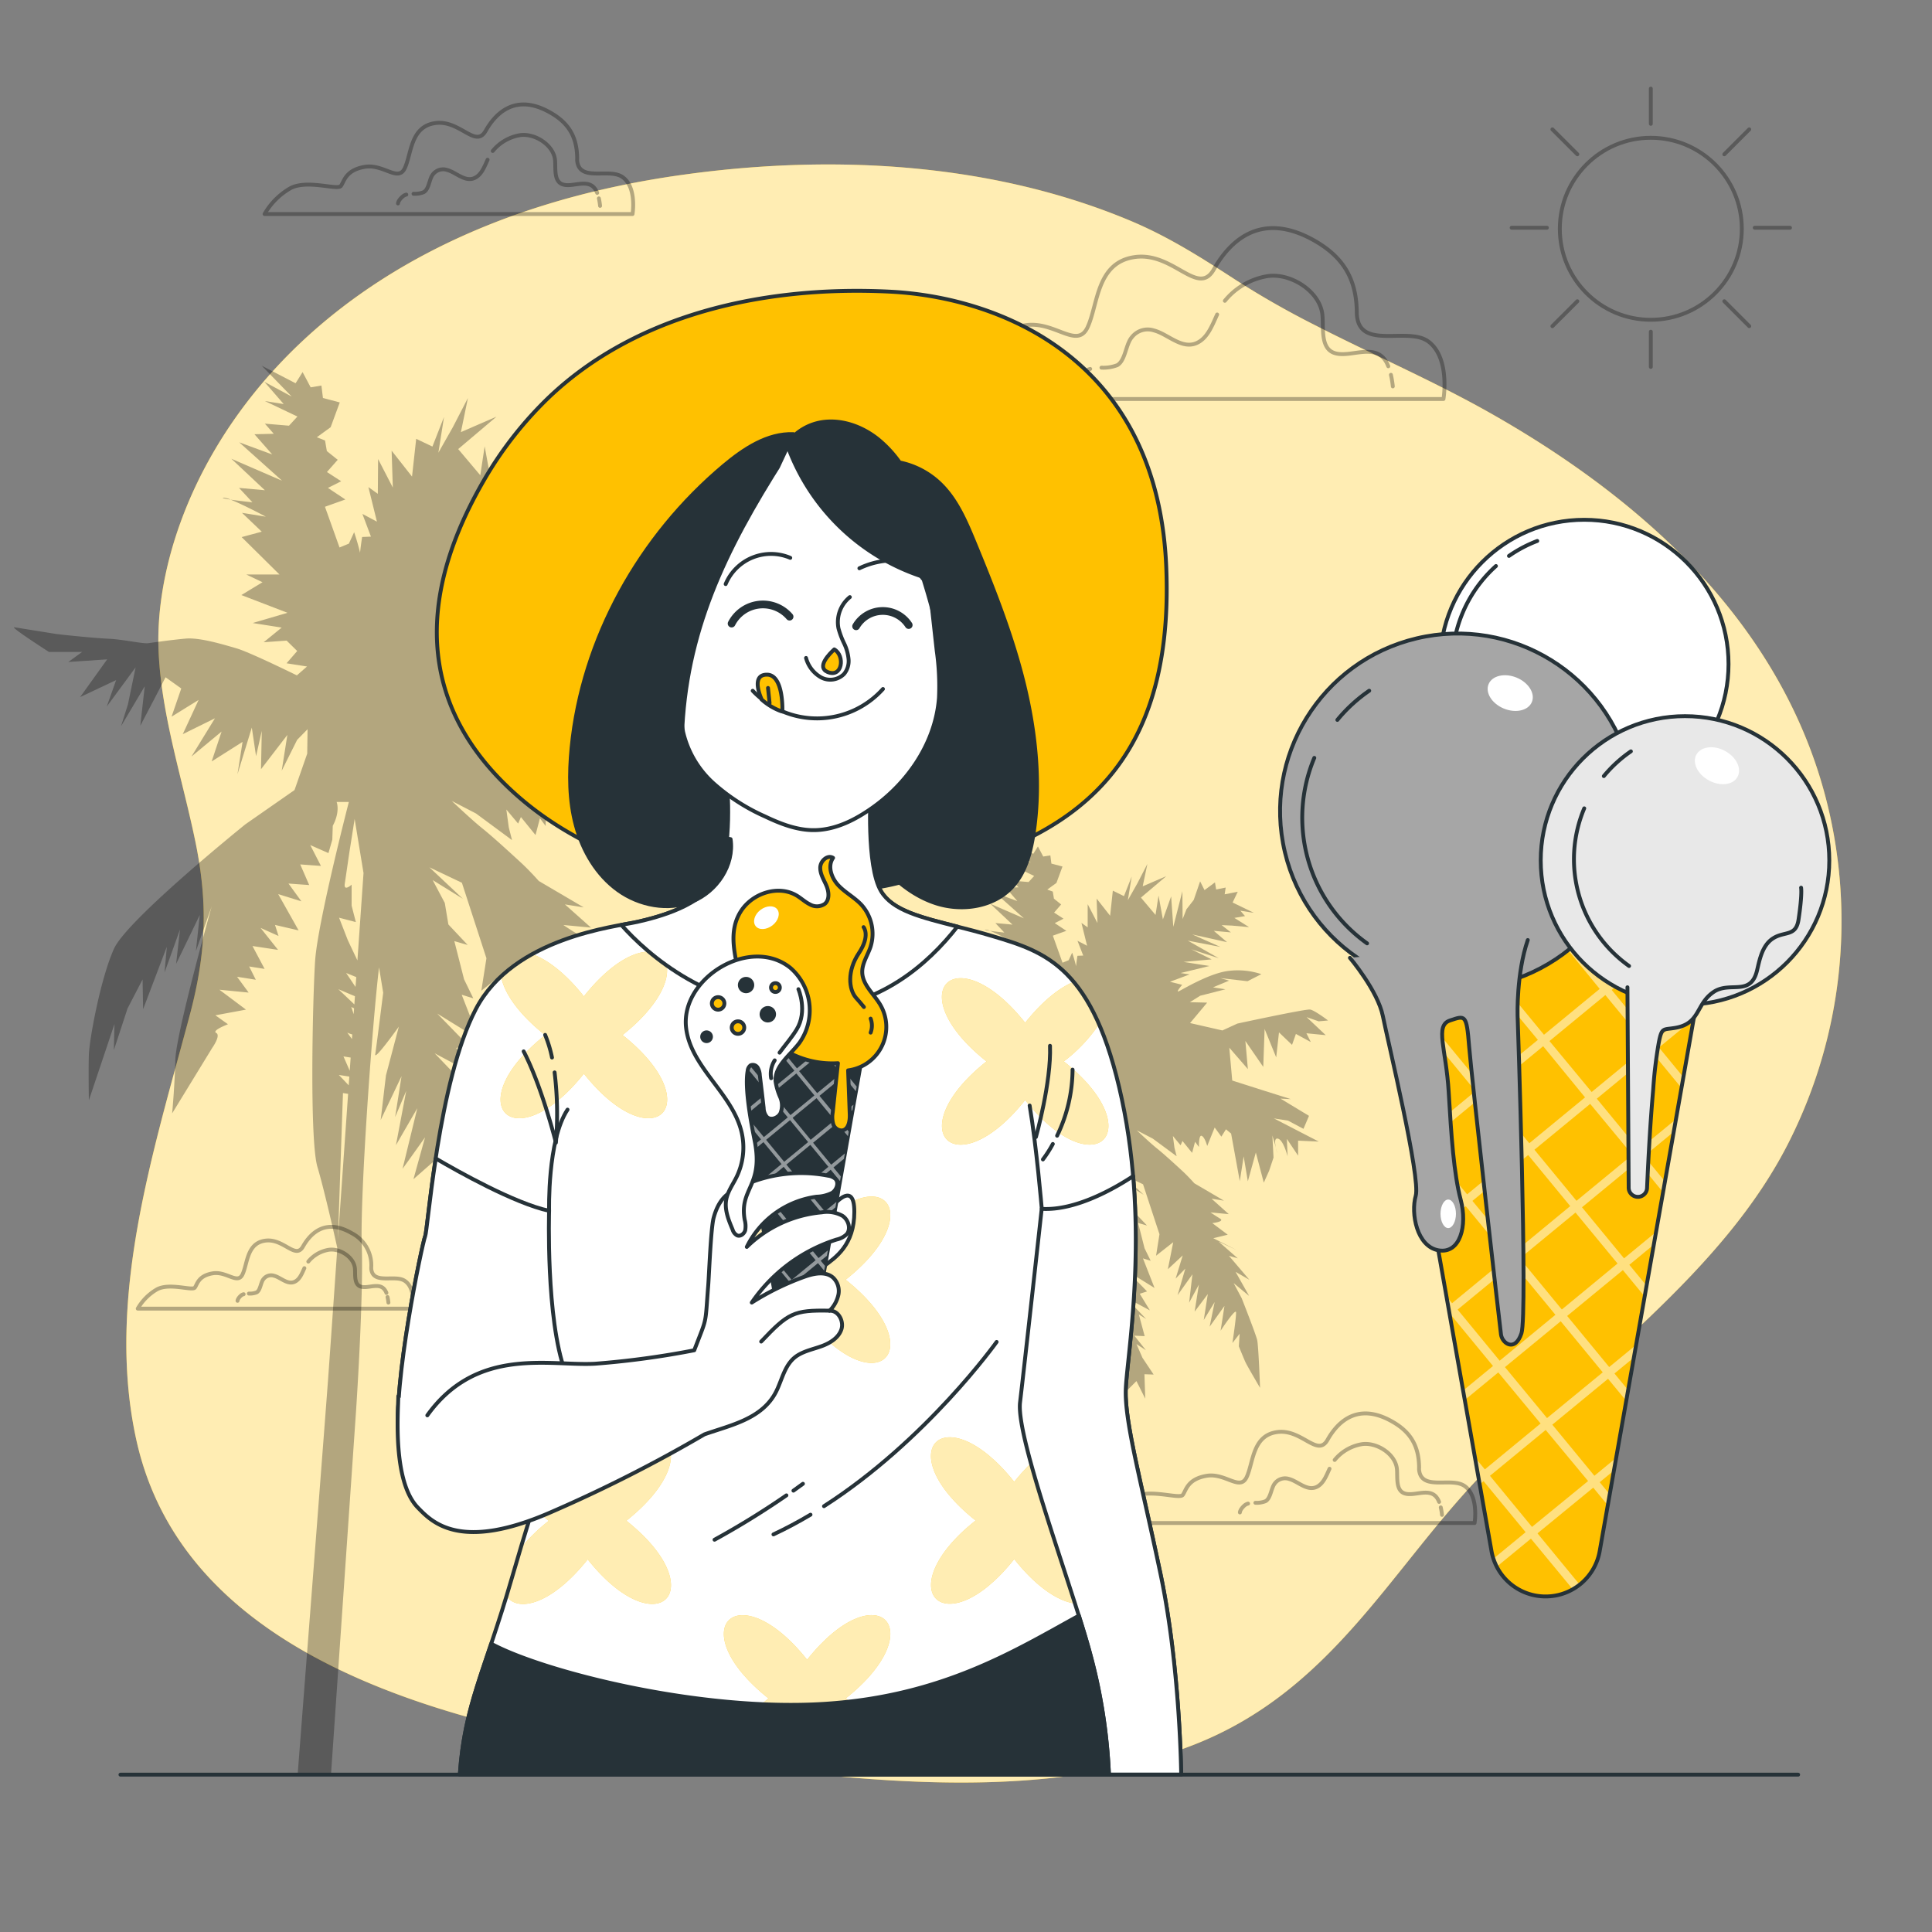 <svg xmlns="http://www.w3.org/2000/svg" viewBox="0 0 500 500"><rect x="0" y="0" width="500" height="500" fill="#808080" stroke="none"/><g id="freepik--background-simple--inject-6"><path d="M340.16,84.07a228.37,228.37,0,0,1-20-11.39c-9.05-5.86-17.62-11.4-28-15.71C256.93,42.3,216.63,39.9,178.42,45l-1.55.21C72.86,59.6,39.07,129.3,41.06,169c.82,16.56,6.15,32.55,9.5,48.79S53.34,247,49,263.13C39.61,298.31,27.36,336,35.2,372.27,50.13,441.38,147.65,453,213.43,459.4c31.32,3.05,65.71,3.76,95.37-7.79,35.61-13.88,50.78-45,74.31-69.57,27.29-28.51,63-52.42,80.19-87.15a126.88,126.88,0,0,0,9.43-87.53c-11.09-44-45-76.74-87.41-100.66C370.88,98.56,355.12,91.74,340.16,84.07Z" style="fill:#FFC100"></path><path d="M340.16,84.07a228.37,228.37,0,0,1-20-11.39c-9.05-5.86-17.62-11.4-28-15.71C256.93,42.3,216.63,39.9,178.42,45l-1.55.21C72.86,59.6,39.07,129.3,41.06,169c.82,16.56,6.15,32.55,9.5,48.79S53.34,247,49,263.13C39.61,298.31,27.36,336,35.2,372.27,50.13,441.38,147.65,453,213.43,459.4c31.32,3.05,65.71,3.76,95.37-7.79,35.61-13.88,50.78-45,74.31-69.57,27.29-28.51,63-52.42,80.19-87.15a126.88,126.88,0,0,0,9.43-87.53c-11.09-44-45-76.74-87.41-100.66C370.88,98.56,355.12,91.74,340.16,84.07Z" style="fill:#fff;opacity:0.7"></path></g><g id="freepik--Clouds--inject-6"><g style="opacity:0.3"><path d="M149.38,41.67a5.09,5.09,0,0,1,0-.69c-.06-5.31-2-9-6.84-11.77-9-5.23-14.23,0-16.85,4.65s-6.68-2.91-13.07-2-6.1,7.85-7.84,11.62-5.52-1.16-10.46-.29-5.23,3.78-6.1,4.94-8.71-1.74-13.07.58a18.08,18.08,0,0,0-6.68,6.68H163.7s1.16-7-2.62-9.58C157.7,43.42,150,47.17,149.38,41.67Z" style="fill:none;stroke:#000;stroke-linecap:round;stroke-linejoin:round"></path><path d="M105.15,50.36a2.29,2.29,0,0,0-.88.45C103,51.89,103,52.65,103,52.65" style="fill:none;stroke:#000;stroke-linecap:round;stroke-linejoin:round"></path><path d="M126.19,41.34c-.84,1.86-1.59,3.89-3.34,4.71-2.5,1.17-4.83-1.47-7.13-2.06a3.32,3.32,0,0,0-3.66,1.11c-1,1.19-1,3.88-2.42,4.64a6.28,6.28,0,0,1-2.62.41" style="fill:none;stroke:#000;stroke-linecap:round;stroke-linejoin:round"></path><path d="M154.55,49.92c-.07-.17-.14-.33-.22-.49-1.83-3.66-6.16-.72-8.82-1.75-2.37-.91-1.59-4.65-1.91-6.6-.62-3.78-5.37-6.67-9.08-6.09a11.62,11.62,0,0,0-7,4.08" style="fill:none;stroke:#000;stroke-linecap:round;stroke-linejoin:round"></path><path d="M155.3,53.28a17.58,17.58,0,0,0-.31-1.94" style="fill:none;stroke:#000;stroke-linecap:round;stroke-linejoin:round"></path></g><g style="opacity:0.3"><path d="M96.09,328.44a4.17,4.17,0,0,1,0-.52A9.35,9.35,0,0,0,91,319.13c-6.73-3.91-10.63,0-12.59,3.47s-5-2.17-9.76-1.52-4.56,5.86-5.86,8.68-4.13-.87-7.82-.21-3.9,2.82-4.55,3.69-6.52-1.31-9.77.43a13.53,13.53,0,0,0-5,5H106.8s.86-5.21-2-7.16C102.31,329.75,96.58,332.55,96.09,328.44Z" style="fill:none;stroke:#000;stroke-linecap:round;stroke-linejoin:round"></path><path d="M63.05,334.94a1.64,1.64,0,0,0-.66.33c-.92.8-.92,1.38-.92,1.38" style="fill:none;stroke:#000;stroke-linecap:round;stroke-linejoin:round"></path><path d="M78.77,328.2c-.63,1.38-1.19,2.9-2.49,3.51-1.87.87-3.61-1.1-5.34-1.54a2.48,2.48,0,0,0-2.73.83c-.77.89-.78,2.9-1.8,3.47a4.84,4.84,0,0,1-2,.31" style="fill:none;stroke:#000;stroke-linecap:round;stroke-linejoin:round"></path><path d="M100,334.61c0-.13-.1-.25-.16-.37-1.37-2.74-4.61-.54-6.6-1.31-1.76-.68-1.18-3.47-1.42-4.93-.46-2.83-4-5-6.78-4.55a8.66,8.66,0,0,0-5.25,3.05" style="fill:none;stroke:#000;stroke-linecap:round;stroke-linejoin:round"></path><path d="M100.52,337.11a12.19,12.19,0,0,0-.23-1.44" style="fill:none;stroke:#000;stroke-linecap:round;stroke-linejoin:round"></path></g><g style="opacity:0.3"><path d="M367.26,380.44a5.18,5.18,0,0,1,0-.7c-.07-5.3-2-9-6.84-11.77-9-5.22-14.24,0-16.85,4.65s-6.68-2.9-13.07-2-6.1,7.84-7.85,11.62-5.51-1.16-10.45-.29-5.23,3.77-6.1,4.94-8.72-1.75-13.07.58a18.15,18.15,0,0,0-6.69,6.68h95.28s1.16-7-2.61-9.59C375.58,382.19,367.91,385.94,367.26,380.44Z" style="fill:none;stroke:#000;stroke-linecap:round;stroke-linejoin:round"></path><path d="M323,389.13a2.34,2.34,0,0,0-.89.45c-1.23,1.07-1.23,1.84-1.23,1.84" style="fill:none;stroke:#000;stroke-linecap:round;stroke-linejoin:round"></path><path d="M344.08,380.11c-.85,1.85-1.6,3.89-3.34,4.71-2.5,1.16-4.84-1.47-7.14-2.07a3.32,3.32,0,0,0-3.65,1.12c-1,1.19-1.06,3.87-2.42,4.63a6.19,6.19,0,0,1-2.63.42" style="fill:none;stroke:#000;stroke-linecap:round;stroke-linejoin:round"></path><path d="M372.44,388.69c-.07-.17-.14-.34-.22-.49-1.83-3.67-6.16-.72-8.83-1.75-2.36-.91-1.59-4.65-1.91-6.6-.61-3.78-5.36-6.67-9.07-6.09a11.57,11.57,0,0,0-7,4.08" style="fill:none;stroke:#000;stroke-linecap:round;stroke-linejoin:round"></path><path d="M373.19,392.05a15.33,15.33,0,0,0-.32-1.94" style="fill:none;stroke:#000;stroke-linecap:round;stroke-linejoin:round"></path></g><g style="opacity:0.3"><path d="M351.2,81.9a9.3,9.3,0,0,1-.06-1.09c-.11-8.28-3.18-14-10.68-18.37-14.07-8.17-22.23,0-26.31,7.26s-10.44-4.54-20.42-3.18-9.52,12.25-12.25,18.15-8.62-1.82-16.33-.46-8.16,5.9-9.52,7.71-13.61-2.72-20.42.91a28.36,28.36,0,0,0-10.43,10.43H373.57s1.82-10.88-4.08-15C364.2,84.63,352.22,90.49,351.2,81.9Z" style="fill:none;stroke:#000;stroke-linecap:round;stroke-linejoin:round"></path><path d="M282.14,95.48a3.39,3.39,0,0,0-1.38.69c-1.92,1.68-1.92,2.88-1.92,2.88" style="fill:none;stroke:#000;stroke-linecap:round;stroke-linejoin:round"></path><path d="M315,81.39c-1.32,2.89-2.49,6.07-5.22,7.35-3.9,1.82-7.54-2.3-11.14-3.22a5.18,5.18,0,0,0-5.71,1.74c-1.62,1.85-1.64,6-3.77,7.24a10,10,0,0,1-4.1.65" style="fill:none;stroke:#000;stroke-linecap:round;stroke-linejoin:round"></path><path d="M359.29,94.79c-.11-.27-.22-.53-.34-.77-2.86-5.72-9.63-1.13-13.78-2.73-3.7-1.42-2.49-7.26-3-10.31-1-5.91-8.38-10.41-14.18-9.51a18,18,0,0,0-11,6.38" style="fill:none;stroke:#000;stroke-linecap:round;stroke-linejoin:round"></path><path d="M360.46,100a24.82,24.82,0,0,0-.49-3" style="fill:none;stroke:#000;stroke-linecap:round;stroke-linejoin:round"></path></g></g><g id="freepik--Sun--inject-6"><g style="opacity:0.3"><circle cx="427.23" cy="59.21" r="23.55" style="fill:none;stroke:#000;stroke-linecap:round;stroke-linejoin:round"></circle><line x1="427.23" y1="22.93" x2="427.23" y2="32.05" style="fill:none;stroke:#000;stroke-linecap:round;stroke-linejoin:round"></line><line x1="427.23" y1="85.84" x2="427.23" y2="94.96" style="fill:none;stroke:#000;stroke-linecap:round;stroke-linejoin:round"></line><line x1="463.25" y1="58.94" x2="454.12" y2="58.94" style="fill:none;stroke:#000;stroke-linecap:round;stroke-linejoin:round"></line><line x1="400.34" y1="58.94" x2="391.21" y2="58.94" style="fill:none;stroke:#000;stroke-linecap:round;stroke-linejoin:round"></line><line x1="452.7" y1="33.48" x2="446.25" y2="39.93" style="fill:none;stroke:#000;stroke-linecap:round;stroke-linejoin:round"></line><line x1="408.22" y1="77.96" x2="401.76" y2="84.41" style="fill:none;stroke:#000;stroke-linecap:round;stroke-linejoin:round"></line><line x1="452.7" y1="84.41" x2="446.25" y2="77.96" style="fill:none;stroke:#000;stroke-linecap:round;stroke-linejoin:round"></line><line x1="408.22" y1="39.93" x2="401.76" y2="33.48" style="fill:none;stroke:#000;stroke-linecap:round;stroke-linejoin:round"></line></g></g><g id="freepik--Trees--inject-6"><g style="opacity:0.3"><path d="M171.37,214.19c.28,1.18.64,2.19.64,2.19Z"></path><path d="M12.67,168.72h8.59l-3.58,2.6,10.06-.68-7,9.76L30.06,176l-2.43,6.85L35.1,172.7l-2,9.64-1.78,5.6,6.14-10.34-1.15,10.22,4-7.65,2.53-4.89,4.07,2.9-2.51,7.29,7-4.33L47.3,190l8.33-4.11-6.07,9.89,7.79-6.46-2.57,7.74,8-5.07-1.32,8.38,3.71-12.07,1.1,7.4,1.48-6.55-.2,9.92,6.82-8.87-1.46,9.26,1-2,3-6,2.69-2.74-.09,6.32-3.29,9.43-12.7,8.85s-30.54,24.59-34,32.18S23.13,268.93,23,273s0,11.75,0,11.75L29.63,265l-.06,2.45-.1,4.31L33,261l3.9-7.53.14,7.71L43.18,245l-.6,6.69,4-11.13-1,8.89L51.7,236.8l-1,9.34,1.77-5,2.31-6.55s-9.24,32.91-9.4,39.67-.83,13.88-.83,13.88l10.35-16.91s2.32-3.25,1.06-3.9S59,265.08,59,265.08l-3.26-2.32,7.92-1.47-6.88-5.15,7.57.74-3-4.09,4.85.77-1.72-3.44,4,.63-3.14-5.92,6.62,1-4.53-5.69,4.65,2.09-.91-2.86,6.11,1.42L72,231.4l6,1.86-3.34-4.6,5.36.39-2.32-5.34,5.36.39-2.77-5.4L85,220.78l1-3.46.12-3.6c2-3.76,1-6.17,1-6.17l3.16,0s-8.09,31.28-8.73,41.13-1.48,46.79.64,53.45C84,308.25,86.83,320.85,87.3,323c-1.2,17.13-2.15,30.68-2.43,34.46-.57,7.79-4.73,61.72-7.84,101.81h8.63l6.46-93.76s2-29.48,1.5-43.38c-.43-12.65,2.57-55.51,4.47-71.79l1.08,6.58s-.62,4.93-1.18,9.33c-.4,3.08-.76,5.89-.88,6.62-.27,1.76,6.11-7.18,6.11-7.18L101.29,273l-1.41,5.33-1.36,11.54,5.4-11.36-1.66,10.59,2.87-6.78-2.66,14.05L108,286.8l-3.82,15.68,2-2.77,3.82-5.36L107,305.17l5.24-4.6-.83,5.29,2.32-3.25-1.11,7.06,4.29-4.3,3.44,6.87L120,302.7l3.6.11-4.39-6.56-2.32-5.34,3.69,2.39-4.53-5.69,4,.18-2.28-8.49,2.88,1.81-8.16-8.52,9.59,5.12-4-6.49,2.86-.91-7.79-8L124,269l-4.51-11.56,3,.93-1.94-4-.45-.92-2.52-9.89,3.46,1-5-5.31-.93-5.57-3.14-5.92,7.83,4.85-8.67-8.15,8.41,4L125.89,248l-1.32,8.39,6.71-5.28-2.11,10.52,5.83-5.41-2.78,9.06,3.78-3.93-3,10.38,5.8-8.13-1.29,11.1,3.82-7.09-1.66,10.59,5.15-6.87-1.6,10.15,4.27-7-2,9.64,5.8-8.13-1.52,9.7s5.94-9,6.1-7.17-1.43,12-1.43,12l2.83-3.63-.32,4.93s1.95,4.82,2.62,6.29,5.68,9.93,5.68,9.93-.6-16.37-1.13-18.71-6-16.32-6-16.32L155,267.06l6,5-5.3-9.42,5.39,3.1-8-9.39,3.46,1L149,250.74l7.16,3.38-9.23-4.61,5.65-1.37-6.07-4.57s5.06-.56,3-1.79-3.7-2.39-3.7-2.39l7.13.67-6.74-6,4.86.77L139.44,228s-2.3-2.62-4.67-4.8-7.11-6.55-9.92-8.8-7.93-7.12-7.93-7.12l6.27,3.25,9.32,6.89-.84-3.3-.63-4.62,3.05,3.64.72-1.69,3.78,4.66,1.14-4.34,1.49,2s-.12-5,1.13-4.34,2.09,3.95,2.09,3.95l2.95-7.23,2.6,3.58,1.81-2.88,2,1.67,3.4,18.62,1.53-9.71,1.63,9.75L163.48,216l3.12,11.79,2.09-4.64,1.71-5.16-.44-8.66,1.41,4.91c-.41-1.76-.66-3.89.66-3.68,2.2.34,3.88,6.94,3.88,6.94l-.29-6.83,4.4,6.57v-5.87l8.08.36-17.56-9.09,5.54.87,6,3.21,2.16-5.09-11.15-6.72,4,.18-11.64-3.64-11.19-3.57L153.19,175l7.28,8.38-1-11,7,10.14.53-14.84,4.58,11.12,1.08-9.78,5.11,4.88,1.58-4.28,5.83,3.18-1.72-3.43,7.57.73L183.56,163l4.71,1.65,3.67-.33s-5.25-4-7-4.27-28.44,5.48-28.44,5.48l-5.85,2.69L138,165.37l6.68-8-6.76-.16,4-2.54,9.89-2.51-4.85-.76,6.29-2.63-3.46-1L160.44,149l5.41-2.77a29.16,29.16,0,0,0-13.37-1.2c-7.41,1.1-17.41,7.21-18.87,7.89s1.29-2.51,1.29-2.51l-4.78-1.21,7.68-2.86-3.53-.55,11.29-2.75-10.15-1.6,11-1-8-4L149.2,140l-12-6.87,12.72,2.45-11-4.89,13.54,3-5.18-4.43,6.68.6-3.62-2.83,4,.18,6.69.6-5.76-3.62,4.18-.69-1.93-2.12,5.29.84-8.41-4,2-4.2-5.13,1,.42-2.65-3.74.77-.47-2.79-4.08,3-1.72-3.44-2.51,7.3-2.83,3.62-1.5,3.83-.1-10.86-3.55,13.91-.84-11.89-3.22,9-1.7-9.31L124.3,123l-5.72-6.78,9.91-8.39-9.21,4L121.1,103l-3.89,7.53-3.76,6.64,1.46-9.26-3,7.66-4.2-2-1.08,9.77-5.28-6.71.31,9.55-3.81-7.38-.07,9-2.44-1.74,2.21,8.94-3.76-2L96,138.88l-2.28.09s-.32,2-.54,4.07c-.58-2.54-1.53-5.3-1.53-5.3l-1.36,2.95-2.42,1-3.77-10.54,5.27-1.88-4.5-3,3.43-1.72-3.69-2.39L87.4,119l-2.81-2.26L84.12,114,82,113.16l3.57-2.6,2.36-6.41L83.58,103l-.4-3.22-2.78.46-2.09-3.94L76.5,99.19l-8.78-4.55,7.78,8-7.08-3.83,5,5.76-4.85-.77,8.4,4-2.18,2.37-6.24-.53,2.3,2.62-5,.12,4.61,5.24-8.55-3.15L73,124.41l-13.12-5.68,8.67,8.14-6.69-.6L65.33,130s-3.39-.36-5.66-.69c3.21,1.24,9.14,4.41,9.14,4.41l-6.18-1,5.11,4.88L62.54,139l9.79,9.68H63.74l4.2,2L62.46,154l11.94,4.59-9,2.65,7.5,1.18-4.66,3.79,4.24-.3,1.7-.12,2.74,2.69-2.76,3.18,5.3.83-2.63,2.3s-12.17-6-15.63-7-9.5-2.85-13.16-2.52-8.29,1-9.69,1.19-6.61-1-10.21-1.15-12.5-1.06-13.82-1.27L3.72,162.34C2.4,162.14,12.67,168.72,12.67,168.72Zm74.79,152,1.3-37.84,1.33.21C89.2,295.86,88.28,309,87.46,320.71Zm2.79-39.84-2.56-2.69,2.72.43C90.35,279.36,90.3,280.12,90.25,280.87Zm.26-3.77-1.62-3.71,1.86.3Zm.57-8.21-1.21-1.67a6.34,6.34,0,0,0,1.3.48Zm.45-6.42c-.34-1.06-.62-1.87-.62-1.87l.73.34C91.6,261.45,91.57,262,91.53,262.47Zm.18-2.54L87.56,256l4.3,1.83Zm.31-4.5-2.44-3.63,2.62,1.06C92.14,253.7,92.08,254.56,92,255.43Zm-1.42-36c.35-2.21,1.18-7.5,1.18-7.5l2.3,14c-.28,4-.85,12.16-1.58,22.62l-1.9-4L90,243.28l-2.25-5.78,4.34,1.13L91,234.38l0-5.43s-2.11,1.93-1.77-.28S90.25,221.61,90.6,219.41Z"></path><path d="M57.82,128.8c-.53.09.45.29,1.85.49A5.21,5.21,0,0,0,57.82,128.8Z"></path></g><g style="opacity:0.3"><path d="M330.17,297.08a14.51,14.51,0,0,0,.42,1.45Z"></path><path d="M225.14,267h5.68l-2.36,1.72,6.65-.45-4.61,6.46,6.15-2.93L235,276.33l4.94-6.71-1.3,6.38-1.18,3.7,4.07-6.84-.77,6.77,2.62-5.07,1.68-3.23,2.69,1.91-1.66,4.83,4.64-2.86-2.71,5.86,5.51-2.73-4,6.55,5.16-4.27-1.7,5.11,5.31-3.35-.87,5.55,2.45-8,.73,4.9,1-4.34-.13,6.57,4.51-5.88-1,6.13.66-1.32,2-3.95,1.78-1.81-.06,4.18-2.18,6.24-8.4,5.86s-20.21,16.27-22.5,21.3-4.23,15.49-4.35,18.16,0,7.78,0,7.78l4.44-13.07,0,1.62-.07,2.85,2.32-7.11,2.57-5,.1,5.1,4.08-10.73-.4,4.43,2.66-7.37-.63,5.89,4-8.35-.68,6.18,1.17-3.32,1.53-4.33s-6.11,21.78-6.22,26.25-.55,9.19-.55,9.19l6.85-11.19s1.54-2.16.71-2.59,2-1.47,2-1.47l-2.15-1.54,5.24-1-4.55-3.41,5,.49-2-2.7,3.21.5-1.14-2.27,2.63.41L260,317.35l4.38.69-3-3.76,3.07,1.38-.6-1.89,4,.94-3.51-6.24,4,1.23-2.21-3.05,3.55.26-1.54-3.53,3.55.26-1.83-3.58,3.07,1.38.66-2.29.07-2.38c1.29-2.49.65-4.09.65-4.09l2.09,0s-5.35,20.7-5.78,27.22-1,31,.42,35.37c1.28,4,3.12,12.36,3.44,13.8-.8,11.33-1.43,20.3-1.61,22.8-.37,5.16-3.13,40.85-5.19,67.38h5.72l4.27-62s1.3-19.51,1-28.71c-.28-8.37,1.7-36.74,3-47.51l.71,4.35s-.4,3.26-.78,6.18c-.26,2-.5,3.9-.58,4.38-.18,1.17,4-4.75,4-4.75l-1.27,4.8-.94,3.53-.9,7.64,3.58-7.52-1.1,7,1.9-4.49-1.76,9.3,3.68-6.31-2.53,10.38,1.31-1.83,2.53-3.55-2,7.16,3.47-3.05-.55,3.51L292,355.6l-.73,4.67,2.84-2.85,2.28,4.55-.21-6.32,2.38.08-2.9-4.35-1.54-3.53,2.44,1.58-3-3.76,2.68.12-1.51-5.62,1.9,1.19-5.39-5.63,6.35,3.39-2.62-4.3,1.89-.6-5.15-5.3,7.09,4.41-3-7.66,2,.62-1.29-2.63-.3-.61-1.66-6.55,2.29.66-3.34-3.52-.62-3.68L290.81,306l5.18,3.21-5.74-5.39,5.57,2.67,4.25,12.93-.88,5.55,4.44-3.49-1.39,7,3.85-3.58-1.84,6,2.51-2.59-2,6.87,3.84-5.39-.86,7.35,2.53-4.69-1.1,7,3.41-4.55-1.05,6.71,2.82-4.64-1.3,6.38,3.84-5.38-1,6.42s3.93-6,4-4.75-.94,7.93-.94,7.93l1.87-2.4-.21,3.26s1.29,3.2,1.74,4.16,3.75,6.58,3.75,6.58-.39-10.83-.75-12.39-4-10.8-4-10.8l-2.08-3.91,4,3.31-3.51-6.23,3.57,2.05L318.05,325l2.29.66-5-4.37,4.74,2.24L314,320.45l3.74-.91-4-3s3.35-.37,2-1.18-2.45-1.59-2.45-1.59l4.72.45-4.46-4,3.21.51-7.67-4.5s-1.52-1.73-3.09-3.18-4.7-4.33-6.56-5.82-5.25-4.71-5.25-4.71l4.15,2.15,6.17,4.56-.56-2.18-.41-3.06,2,2.41.48-1.12,2.5,3.08.76-2.87,1,1.35s-.08-3.3.75-2.87,1.39,2.61,1.39,2.61l1.94-4.78,1.73,2.36,1.19-1.9,1.33,1.1,2.25,12.33,1-6.43,1.08,6.46,2.07-7.46,2.06,7.81,1.38-3.08,1.14-3.41-.3-5.73.94,3.25c-.28-1.16-.44-2.58.43-2.44,1.46.23,2.57,4.59,2.57,4.59l-.19-4.51,2.91,4.34v-3.88l5.35.24-11.62-6,3.66.58,4,2.12,1.43-3.36-7.38-4.46,2.67.13L326.3,282l-7.4-2.36-.76-8.5,4.81,5.54-.65-7.28,4.63,6.71.35-9.82,3,7.36.72-6.47,3.38,3.23,1-2.83,3.86,2.1-1.14-2.27,5,.49-4.95-4.67,3.12,1.09,2.43-.22s-3.47-2.64-4.64-2.83-18.82,3.63-18.82,3.63l-3.88,1.78-8.37-1.91,4.42-5.29-4.47-.11,2.66-1.67,6.54-1.67-3.21-.5,4.16-1.74-2.29-.66,7.06.81,3.58-1.83a19.25,19.25,0,0,0-8.86-.79c-4.9.72-11.52,4.77-12.49,5.21s.86-1.66.86-1.66l-3.16-.79,5.08-1.9-2.33-.36,7.46-1.82-6.71-1.06,7.28-.65-5.27-2.62,7.11,2.31-8-4.54,8.42,1.62-7.27-3.23,9,2-3.43-2.93,4.43.4-2.4-1.88,2.68.12,4.42.4-3.81-2.39,2.76-.47L321,235.69l3.5.55L319,233.57l1.33-2.79-3.39.67.27-1.75-2.47.5-.31-1.84-2.7,2-1.14-2.27-1.66,4.82-1.87,2.4-1,2.54-.06-7.2-2.35,9.21-.56-7.87-2.13,5.95-1.13-6.16-.78,5-3.78-4.48,6.56-5.55-6.1,2.63,1.21-5.79-2.58,5-2.48,4.39,1-6.13-2,5.07L288,230.5,287.3,237l-3.49-4.44.21,6.32L281.49,234l0,6-1.61-1.15,1.46,5.91-2.49-1.29,1.49,3.83-1.5.06s-.21,1.34-.36,2.69c-.38-1.68-1-3.5-1-3.5l-.91,1.95-1.59.65-2.5-7,3.49-1.25-3-2,2.27-1.14-2.44-1.58,1.82-2.11-1.86-1.49-.3-1.84-1.42-.52,2.37-1.73,1.56-4.24-2.87-.75-.27-2.13-1.84.3-1.38-2.61-1.2,1.91-5.81-3,5.15,5.3L262,220.73l3.29,3.81-3.21-.51,5.56,2.67-1.44,1.57-4.13-.35,1.52,1.73-3.3.08,3,3.47-5.66-2.08,7.35,6.54-8.68-3.76,5.73,5.39-4.42-.4,2.31,2.46s-2.25-.24-3.75-.46c2.13.82,6.05,2.92,6.05,2.92l-4.09-.65,3.39,3.23-3.44,1,6.47,6.41h-5.69l2.79,1.34-3.63,2.12,7.9,3L260,262l5,.78-3.08,2.51,2.8-.2,1.13-.08,1.81,1.78-1.82,2.11,3.5.55L267.6,271s-8.06-4-10.35-4.62-6.28-1.88-8.71-1.67-5.49.64-6.41.79-4.38-.69-6.76-.76-8.27-.7-9.15-.84l-7-1.1C218.34,262.63,225.14,267,225.14,267Zm49.5,100.58.86-25,.88.14C275.79,351.13,275.18,359.84,274.64,367.57Zm1.84-26.36-1.69-1.78,1.79.28C276.55,340.21,276.51,340.71,276.48,341.21Zm.17-2.49-1.07-2.46,1.23.19C276.76,337.2,276.71,338,276.65,338.72Zm.38-5.44-.8-1.11a4.09,4.09,0,0,0,.86.32Zm.3-4.25c-.22-.7-.41-1.24-.41-1.24l.48.23C277.38,328.35,277.35,328.69,277.33,329Zm.12-1.68-2.75-2.6,2.84,1.21Zm.2-3L276,322l1.73.7Zm-.94-23.84.78-5,1.53,9.27c-.19,2.63-.56,8.05-1,15l-1.26-2.66-.39-.82-1.49-3.83,2.87.75-.75-2.81,0-3.59s-1.4,1.27-1.17-.19Z"></path><path d="M255,240.57c-.35.06.29.19,1.22.32A3.39,3.39,0,0,0,255,240.57Z"></path></g></g><g id="freepik--ice-cream--inject-6"><path d="M400,413.16h0a14.2,14.2,0,0,1-14-11.73L358.31,244.89h83.33L414,401.43A14.19,14.19,0,0,1,400,413.16Z" style="fill:#FFC100"></path><path d="M416.56,386.71,414,383.59l3.65-3,.58-3.27-5.6,4.61L401.74,368.7l14.42-11.87,4.68,5.68.49-2.79-3.51-4.26,5-4.11.58-3.27-6.94,5.71-10.88-13.22L420,328.7l5.62,6.82.5-2.79-4.45-5.4,6.32-5.21.58-3.27-8.27,6.81-10.88-13.22,14.42-11.88,6.56,8,.49-2.8-5.39-6.54,7.66-6.3.58-3.27-9.61,7.91-10.88-13.22,14.42-11.88,7.5,9.11.49-2.79-6.32-7.69,9-7.4.58-3.26-10.94,9-10.88-13.23,13.7-11.28h-3.39l-11.69,9.62-7.91-9.62H405l9,11-14.42,11.87-18.5-22.47a1.08,1.08,0,0,0-.7-.39h-.12a1.1,1.1,0,0,0-.7.24,1.08,1.08,0,0,0-.15,1.52L398,269.12,383.53,281l-17.61-21.38a1.08,1.08,0,1,0-1.66,1.37l17.6,21.39-14.42,11.87-.52-.63.77,4.33L378,310.5l-7.09,5.83.43,2.44,8-6.61,10.88,13.22-14.42,11.88-1.55-1.88.92,5.19.33-.28,10.89,13.23-7.8,6.41.43,2.44,8.74-7.19L398.7,368.4l-14.42,11.88-2.58-3.14.76,4.32.15.19-.1.08.43,2.44,1-.86,10.89,13.22-8.35,6.87a14.62,14.62,0,0,0,.88,2.07l8.84-7.27L407,411.28a13.36,13.36,0,0,0,1.78-1.22L397.9,396.83,412.33,385l3.73,4.54ZM418.62,327,404.2,338.9l-10.88-13.22,14.42-11.87Zm3.84-28.13L408,310.77l-10.89-13.22,14.43-11.87Zm-7-41.35,10.88,13.22-14.42,11.87L401,269.42Zm-16.09,13.24L410.21,284l-14.43,11.87L384.9,282.66ZM368.81,295.9,383.23,284l10.89,13.22-14.43,11.88Zm12.25,14.89,14.43-11.87,10.88,13.22L392,324Zm-3.83,28.13,14.42-11.87,10.89,13.22-14.43,11.88Zm12.25,14.89,14.43-11.87,10.88,13.22L400.37,367Zm7,41.35-10.88-13.22,14.42-11.87L411,383.29Z" style="fill:#fff;opacity:0.5"></path><path d="M400,413.16h0a14.2,14.2,0,0,1-14-11.73L358.31,244.89h83.33L414,401.43A14.19,14.19,0,0,1,400,413.16Z" style="fill:none;stroke:#263238;stroke-miterlimit:10"></path><circle cx="410" cy="171.86" r="37.34" style="fill:#fff;stroke:#263238;stroke-linecap:round;stroke-linejoin:round"></circle><path d="M387.15,146.49a34.11,34.11,0,0,0-10.83,19.76" style="fill:#fff;stroke:#263238;stroke-linecap:round;stroke-linejoin:round"></path><path d="M397.84,140a33.92,33.92,0,0,0-7.32,3.87" style="fill:#fff;stroke:#263238;stroke-linecap:round;stroke-linejoin:round"></path><circle cx="377.87" cy="212.61" r="46.1" transform="matrix(0.97, -0.23, 0.23, 0.97, -38.19, 90.6)" style="fill:#a6a6a6;stroke:#263238;stroke-linecap:round;stroke-linejoin:round"></circle><path d="M340.14,196.14a39.92,39.92,0,0,0,13.66,48" style="fill:none;stroke:#263238;stroke-linecap:round;stroke-linejoin:round"></path><path d="M354.35,178.76a40,40,0,0,0-8.24,7.55" style="fill:none;stroke:#263238;stroke-linecap:round;stroke-linejoin:round"></path><circle cx="436.08" cy="222.68" r="37.34" style="fill:#e8e8e8;stroke:#263238;stroke-linecap:round;stroke-linejoin:round"></circle><path d="M410,209.2A33.89,33.89,0,0,0,421.6,250" style="fill:none;stroke:#263238;stroke-linecap:round;stroke-linejoin:round"></path><path d="M422.07,194.45a34.35,34.35,0,0,0-7,6.4" style="fill:none;stroke:#263238;stroke-linecap:round;stroke-linejoin:round"></path><path d="M349.36,247.89s7.21,8.52,8.52,15.07,9.82,41.91,8.51,46.5.27,13.13,5.88,14.12,7.55-6.34,5.76-13.08-2.45-16.66-3.11-27.89-3.64-17.19.33-18.51,4.29-1.65,4.95,6.61,7.93,72.37,8.26,74.68,3.64,4.62,5.29-.33-1-82.28-1-82.28-.33-10.9,2.64-19.5" style="fill:#a6a6a6;stroke:#263238;stroke-linecap:round;stroke-linejoin:round"></path><path d="M376.8,314.14c0,2-.91,3.69-2,3.69s-2-1.65-2-3.69.91-3.7,2-3.7S376.8,312.1,376.8,314.14Z" style="fill:#fff"></path><path d="M421.18,255.51l.32,51.95a2.38,2.38,0,0,0,4.75.1c.38-8.55.85-17.11,1.6-25.64a111.06,111.06,0,0,1,1.46-12.19c.79-3.93,1.09-3.18,4.23-3.72,6.59-1.11,5.26-6.17,10-9.33,4.18-2.78,9.54,1.27,11.18-5.52.66-2.78,1.31-6.33,3.93-8.17,3.06-2.14,6.12-.41,6.81-5,1-6.61.66-8.26.66-8.26" style="fill:#e8e8e8;stroke:#263238;stroke-linecap:round;stroke-linejoin:round"></path><path d="M439,195.33c-1.13,2.11.36,5.09,3.31,6.67s6.26,1.15,7.38-1-.35-5.1-3.3-6.68S440.16,193.22,439,195.33Z" style="fill:#fff"></path><ellipse cx="390.83" cy="179.35" rx="4.33" ry="6.06" transform="translate(76.35 472.64) rotate(-67.65)" style="fill:#fff"></ellipse></g><g id="freepik--Character--inject-6"><path d="M178.73,81.61c-13.48,4.35-26,11.14-36.45,21a97.21,97.21,0,0,0-17.17,21.91c-20.87,36.17-12.62,62.87,9.23,81.81s58,28.88,99.28,20.87,70.4-26,68.21-80.34S258.38,77,230.71,75.5C213.5,74.59,195.41,76.23,178.73,81.61Z" style="fill:#FFC100;stroke:#263238;stroke-linecap:round;stroke-linejoin:round"></path><path d="M184,133.11s-17.21,40.28-15.14,66.44,42.48,36.74,67.88,27.66,16.8-65.53,10.26-81.36S215,91.8,184,133.11Z" style="fill:#263238;stroke:#263238;stroke-linecap:round;stroke-linejoin:round"></path><path d="M188.19,202.94s1.46,16.51-2.42,24-15.54,10.44-20.88,11.65-32,3.89-41.75,22.58-12.38,57-13.11,58.74-8.49,38.6-6.8,51.95,24,16,32.78,6.8,10.43-14.57,10.43-14.57-7.28,21.12-14.08,44.67S120.23,441.07,119,459.28H305.68s-.24-27.68-5.34-51.95-9.22-39.08-9-47.58,6.31-41-1-75.25-19.66-38.11-33.5-42.24-25-5.09-28.89-11.65-2.67-25.73-2.67-25.73Z" style="fill:#fff"></path><path d="M218.88,439.54c22.63-18,8-32.66-10-10-18-22.62-32.66-8-10,10-10.73,8.55-13.08,16.32-10.67,19.74h10c3.21-1.77,6.89-4.89,10.73-9.71,3.84,4.82,7.52,7.94,10.73,9.71h10C232,455.86,229.61,448.09,218.88,439.54Z" style="fill:#FFC100"></path><path d="M151.11,277.86c18,22.63,32.66,8,10-10,22.62-18,8-32.66-10-10-4.92-6.18-9.58-9.57-13.31-10.89a41.3,41.3,0,0,0-8.1,5.78c.73,4,4.15,9.38,11.38,15.14C118.45,285.87,133.07,300.49,151.11,277.86Z" style="fill:#FFC100"></path><path d="M284.46,265a44.79,44.79,0,0,0-6.53-10.93c-3.61,1.48-8,4.83-12.62,10.62-18-22.62-32.66-8-10,10-22.62,18-8,32.66,10,10,18,22.63,32.66,8,10-10A40,40,0,0,0,284.46,265Z" style="fill:#FFC100"></path><path d="M208.85,321.19c-18-22.63-32.66-8-10,10-22.63,18-8,32.66,10,10,18,22.62,32.66,8,10-10C241.51,313.19,226.89,298.56,208.85,321.19Z" style="fill:#FFC100"></path><path d="M262.48,383.5c-18-22.63-32.66-8-10,10-22.62,18-8,32.66,10,10,18,22.63,32.66,8,10-10C295.14,375.49,280.52,360.87,262.48,383.5Z" style="fill:#FFC100"></path><path d="M152.1,403.56c18,22.63,32.66,8,10-10,22.63-18,8-32.66-10-10a40.53,40.53,0,0,0-9.2-8.78c-1.38,4.2-3.06,9.42-4.88,15.25a49.59,49.59,0,0,0,4,3.56,44.83,44.83,0,0,0-7.33,7.19c-.79,2.64-1.59,5.33-2.38,8.07-.41,1.41-.81,2.78-1.21,4.09C133.51,417.15,142.3,415.86,152.1,403.56Z" style="fill:#FFC100"></path><path d="M140.62,373.4c-7.84-3.9-12.49.6-8.8,8.36a15.74,15.74,0,0,0,4.19-3.07C137.85,376.74,139.36,375,140.62,373.4Z" style="fill:#FFC100"></path><g style="opacity:0.7"><path d="M218.88,439.54c22.63-18,8-32.66-10-10-18-22.62-32.66-8-10,10-10.73,8.55-13.08,16.32-10.67,19.74h10c3.21-1.77,6.89-4.89,10.73-9.71,3.84,4.82,7.52,7.94,10.73,9.71h10C232,455.86,229.61,448.09,218.88,439.54Z" style="fill:#fff"></path><path d="M151.11,277.86c18,22.63,32.66,8,10-10,22.62-18,8-32.66-10-10-4.92-6.18-9.58-9.57-13.31-10.89a41.3,41.3,0,0,0-8.1,5.78c.73,4,4.15,9.38,11.38,15.14C118.45,285.87,133.07,300.49,151.11,277.86Z" style="fill:#fff"></path><path d="M284.46,265a44.79,44.79,0,0,0-6.53-10.93c-3.61,1.48-8,4.83-12.62,10.62-18-22.62-32.66-8-10,10-22.62,18-8,32.66,10,10,18,22.63,32.66,8,10-10A40,40,0,0,0,284.46,265Z" style="fill:#fff"></path><path d="M208.85,321.19c-18-22.63-32.66-8-10,10-22.63,18-8,32.66,10,10,18,22.62,32.66,8,10-10C241.51,313.19,226.89,298.56,208.85,321.19Z" style="fill:#fff"></path><path d="M262.48,383.5c-18-22.63-32.66-8-10,10-22.62,18-8,32.66,10,10,18,22.63,32.66,8,10-10C295.14,375.49,280.52,360.87,262.48,383.5Z" style="fill:#fff"></path><path d="M152.1,403.56c18,22.63,32.66,8,10-10,22.63-18,8-32.66-10-10a40.53,40.53,0,0,0-9.2-8.78c-1.38,4.2-3.06,9.42-4.88,15.25a49.59,49.59,0,0,0,4,3.56,44.83,44.83,0,0,0-7.33,7.19c-.79,2.64-1.59,5.33-2.38,8.07-.41,1.41-.81,2.78-1.21,4.09C133.51,417.15,142.3,415.86,152.1,403.56Z" style="fill:#fff"></path><path d="M140.62,373.4c-7.84-3.9-12.49.6-8.8,8.36a15.74,15.74,0,0,0,4.19-3.07C137.85,376.74,139.36,375,140.62,373.4Z" style="fill:#fff"></path></g><path d="M188.19,202.94s1.46,16.51-2.42,24-15.54,10.44-20.88,11.65-32,3.89-41.75,22.58-12.38,57-13.11,58.74-8.49,38.6-6.8,51.95,24,16,32.78,6.8,10.43-14.57,10.43-14.57-7.28,21.12-14.08,44.67S120.23,441.07,119,459.28H305.68s-.24-27.68-5.34-51.95-9.22-39.08-9-47.58,6.31-41-1-75.25-19.66-38.11-33.5-42.24-25-5.09-28.89-11.65-2.67-25.73-2.67-25.73Z" style="fill:none;stroke:#263238;stroke-linecap:round;stroke-linejoin:round"></path><path d="M209.6,261.23c18-.72,30.52-11.63,38.17-21.43-9.49-2.41-16.78-4.15-19.77-9.19-3.88-6.55-2.67-25.73-2.67-25.73l-37.14-1.94s1.46,16.51-2.42,24-15.54,10.44-20.88,11.65c-.86.2-2.29.43-4.1.77C167.35,246.74,184.24,262.23,209.6,261.23Z" style="fill:#fff;stroke:#263238;stroke-linecap:round;stroke-linejoin:round"></path><path d="M146,365.45c-.88,2.58-2.94,8.72-5.54,16.83,2.9-6.35,5.41-11.92,5.41-12.2S145.92,367.89,146,365.45Z" style="fill:#fff;stroke:#263238;stroke-linecap:round;stroke-linejoin:round"></path><path d="M136,378.69c6.45-6.82,9.06-11.51,10-13.49.12-4.39.3-10.12.3-10.12-5.07-13.69-4.19-41.72-4.19-41.72-8.9-1.92-23.58-10.17-29.34-13.55-1.66,10.81-2.4,19.35-2.74,20.13-.73,1.7-8.49,38.6-6.8,51.95S127.27,387.91,136,378.69Z" style="fill:#fff;stroke:#263238;stroke-linecap:round;stroke-linejoin:round"></path><path d="M300.34,407.33c-5.09-24.27-9.22-39.08-9-47.58.2-6.82,4.14-29.13,1.92-55.37-4.83,3.19-14.94,9-23.67,8.47,0,0-4.48,40.72-5.6,50.06s13.82,48.56,18.3,65.74A142.45,142.45,0,0,1,287,459.28h18.69S305.44,431.6,300.34,407.33Z" style="fill:#fff;stroke:#263238;stroke-linecap:round;stroke-linejoin:round"></path><path d="M269.61,312.85s-1.38-16.37-3.14-26.74" style="fill:#fff;stroke:#263238;stroke-linecap:round;stroke-linejoin:round"></path><path d="M279.22,418.13c-16.3,8.94-35.09,20.78-65.53,22.8-32.51,2.15-73.18-8.3-86.56-15.53-4.19,12.47-7.24,20.69-8.12,33.88H287a142.45,142.45,0,0,0-4.68-30.63C281.55,425.71,280.47,422.11,279.22,418.13Z" style="fill:#263238;stroke:#263238;stroke-linecap:round;stroke-linejoin:round"></path><path d="M142.11,313.36s-.48-18.31,4.77-26.19" style="fill:#fff;stroke:#263238;stroke-linecap:round;stroke-linejoin:round"></path><path d="M201.51,324.79s8.27-5.21,11.14-9.17,8.45-10.61,8.45-2-4.85,11.87-8.09,14.2-7.55,5.4-11.14,9.89-13.49,9-11.15,1.8S201.51,324.79,201.51,324.79Z" style="fill:#fff;stroke:#263238;stroke-linecap:round;stroke-linejoin:round"></path><path d="M206.38,339h0a6.1,6.1,0,0,1-6-5l-11.89-67.26h35.8l-11.89,67.26A6.1,6.1,0,0,1,206.38,339Z" style="fill:#263238;stroke:#263238;stroke-linecap:round;stroke-linejoin:round"></path><path d="M213.51,327.61l-1.11-1.34L214,325l.25-1.41-2.41,2-4.67-5.68,6.19-5.1,2,2.44.22-1.2-1.51-1.83,2.14-1.76.25-1.41-3,2.46-4.68-5.68,6.2-5.11,2.41,2.94.22-1.2-1.91-2.32,2.71-2.24.25-1.4-3.55,2.92-4.68-5.68,6.2-5.1,2.82,3.42.21-1.2L217.34,290l3.29-2.71.25-1.4-4.12,3.39-4.68-5.68,6.2-5.1,3.22,3.91.21-1.2-2.72-3.3,3.86-3.18.25-1.4-4.7,3.87-4.67-5.68,5.89-4.85h-1.46l-5,4.13-3.4-4.13h-1.2l3.88,4.72-6.19,5.1-7.95-9.66a.47.47,0,0,0-.3-.16h0a.45.45,0,0,0-.3.1.46.46,0,0,0-.07.65l7.95,9.66-6.2,5.1L191.75,273a.45.45,0,0,0-.65-.06.46.46,0,0,0-.07.65l7.57,9.19-6.2,5.1-.22-.27.33,1.86,4.44,5.4-3,2.5.18,1.05,3.45-2.84,4.68,5.68-6.2,5.1-.67-.8.4,2.22.14-.11,4.68,5.68-3.35,2.75.18,1,3.76-3.09,4.67,5.68-6.19,5.11-1.11-1.35.33,1.85.06.08,0,0,.18,1,.45-.37,4.68,5.68-3.59,2.95a5.81,5.81,0,0,0,.38.89l3.79-3.12,4.63,5.62a8.09,8.09,0,0,0,.77-.53L205.49,332l6.2-5.1,1.6,1.95Zm.88-25.64-6.19,5.1-4.68-5.68,6.2-5.1ZM216,289.88l-6.2,5.1-4.67-5.68,6.19-5.1Zm-3-17.76,4.68,5.68-6.2,5.1-4.67-5.68Zm-6.91,5.69,4.68,5.68-6.2,5.1-4.68-5.68ZM193,288.6l6.2-5.11,4.67,5.69-6.19,5.1Zm5.27,6.39,6.19-5.1,4.68,5.68-6.2,5.1Zm-1.65,12.09,6.19-5.1,4.68,5.68-6.2,5.1Zm5.26,6.39,6.2-5.1,4.68,5.69-6.2,5.1Zm3,17.77-4.68-5.68,6.2-5.1,4.68,5.68Z" style="fill:#fff;opacity:0.5"></path><path d="M110.59,366.29c12.91-18,31.83-12.69,43.41-13.36a223.32,223.32,0,0,0,25.67-3.48c3.44-9,2.77-6.06,3.62-16.8.22-2.79.67-14.84,1.41-17.53s2-5.24,4.54-6.71a36.41,36.41,0,0,1,25.07-4.14,3.44,3.44,0,0,1,1.91.84c.95,1,.31,2.82-.86,3.59a9.35,9.35,0,0,1-4,1,23.64,23.64,0,0,0-18.09,13,31.81,31.81,0,0,1,19.42-8.95,8.28,8.28,0,0,1,5.34.9c1.52,1,2.28,3.37,1.09,4.77a5.47,5.47,0,0,1-2.64,1.38,42,42,0,0,0-21.92,16.3,68.83,68.83,0,0,1,13.54-6.64c2.48-.9,5.56-1.55,7.53.21a4.8,4.8,0,0,1,1.35,4.4,8.38,8.38,0,0,1-2.29,4.16c2.25-.16,3.77,2.69,3.06,4.82s-2.83,3.48-4.94,4.27-4.37,1.22-6.3,2.39c-3.39,2.06-4,6.17-5.65,9.44-3.6,7.09-11.7,8.64-18.55,11.06a371.93,371.93,0,0,1-39.4,20c-23.78,10.51-31.1,2.73-34.73-1-6.75-6.84-5.1-25.53-5.1-28.87" style="fill:#fff;stroke:#263238;stroke-linecap:round;stroke-linejoin:round"></path><path d="M214.65,339.2c-9.24-.18-10.68.62-17.66,8" style="fill:#fff;stroke:#263238;stroke-linecap:round;stroke-linejoin:round"></path><path d="M191.75,235.81c3-4.69,9.76-6.89,14.5-4,1.16.71,2.16,1.67,3.38,2.26a3.59,3.59,0,0,0,3.84-.16c1.27-1.09,1.06-3.13.41-4.68s-1.64-3-1.6-4.72,1.91-3.38,3.32-2.49c-1.51,2.14-.42,5.22,1.38,7.12s4.22,3.14,6,5.07a11.19,11.19,0,0,1,2.3,10.88c-.74,2.19-2.19,4.24-2.13,6.55.08,3.24,3,5.58,4.65,8.37a11.33,11.33,0,0,1-8.31,17l.42,11.43c.06,1.68-.32,3.93-2,4.12a2.33,2.33,0,0,1-2.27-1.67,6.78,6.78,0,0,1-.13-3l1.35-12.74a23.91,23.91,0,0,1-17.11-5.78c-4.78-4.16-7.16-9.84-8.28-15.95C190.38,247.5,188.24,241.32,191.75,235.81Z" style="fill:#FFC100;stroke:#263238;stroke-linecap:round;stroke-linejoin:round"></path><path d="M195.56,239.67c.85,1.1,2.8,1,4.34-.18s2.09-3.07,1.24-4.17-2.81-1-4.35.18S194.7,238.57,195.56,239.67Z" style="fill:#fff"></path><path d="M225.32,263.62a5.12,5.12,0,0,1,0,3.62" style="fill:none;stroke:#263238;stroke-linecap:round;stroke-linejoin:round"></path><path d="M223.49,239.94s1.84,2.15-1.23,6.75-2.6,9.35-.76,11.5c.6.7,1.37,1.52,2.08,2.43" style="fill:none;stroke:#263238;stroke-linecap:round;stroke-linejoin:round"></path><path d="M177.53,265.72c1,10.35,12,17.16,14.39,27.28a17.43,17.43,0,0,1-1.37,11.75c-.92,1.85-2.19,3.58-2.58,5.6-.52,2.67.56,5.37,1.63,7.87a2.44,2.44,0,0,0,1.19,1.51c.86.33,1.81-.44,2.07-1.33a6.22,6.22,0,0,0-.14-2.74c-1.43-8.2,4.91-8.62,2.59-20.4-.89-4.55-2.64-13.55-1.82-18.12a2,2,0,0,1,.75-1.43,1.46,1.46,0,0,1,1.82.56,4.23,4.23,0,0,1,.58,2c.34,2.83.69,5.67,1,8.51a3.61,3.61,0,0,0,.83,2.27c1,1,2.9.29,3.53-1a5.37,5.37,0,0,0-.1-4.14,15.94,15.94,0,0,1-1.19-4.07c-.25-4,3.78-6.75,6.21-10a14.56,14.56,0,0,0-2.36-19.35C194.22,242.14,176.32,253,177.53,265.72Z" style="fill:#fff;stroke:#263238;stroke-linecap:round;stroke-linejoin:round"></path><path d="M187.47,259.67a1.62,1.62,0,1,1-1.62-1.61A1.62,1.62,0,0,1,187.47,259.67Z" style="fill:#FFC100;stroke:#263238;stroke-linecap:round;stroke-linejoin:round"></path><path d="M184,268.31a1.14,1.14,0,1,1-1.14-1.14A1.14,1.14,0,0,1,184,268.31Z" style="fill:#263238;stroke:#263238;stroke-linecap:round;stroke-linejoin:round"></path><path d="M194.69,254.94a1.61,1.61,0,1,1-1.61-1.62A1.61,1.61,0,0,1,194.69,254.94Z" style="fill:#263238;stroke:#263238;stroke-linecap:round;stroke-linejoin:round"></path><path d="M192.61,265.93a1.62,1.62,0,1,1-1.61-1.61A1.61,1.61,0,0,1,192.61,265.93Z" style="fill:#FFC100;stroke:#263238;stroke-linecap:round;stroke-linejoin:round"></path><path d="M200.33,262.48a1.62,1.62,0,1,1-1.61-1.61A1.61,1.61,0,0,1,200.33,262.48Z" style="fill:#263238;stroke:#263238;stroke-linecap:round;stroke-linejoin:round"></path><path d="M201.82,255.58a1.14,1.14,0,1,1-1.14-1.14A1.14,1.14,0,0,1,201.82,255.58Z" style="fill:#FFC100;stroke:#263238;stroke-linecap:round;stroke-linejoin:round"></path><path d="M200.49,274.42a6.55,6.55,0,0,0-.92,4.62" style="fill:none;stroke:#263238;stroke-linecap:round;stroke-linejoin:round"></path><path d="M206.63,256s2.45,5.68-.46,10.43c-1.35,2.2-3.06,4.13-4.42,6" style="fill:none;stroke:#263238;stroke-linecap:round;stroke-linejoin:round"></path><path d="M193.14,120.37c-.49-.31-11.85,12.37-12,12.94a228.84,228.84,0,0,0-4.91,48.83,37,37,0,0,0,.56,7.28,25.73,25.73,0,0,0,7.94,13.36A51.11,51.11,0,0,0,198,211.3c4,1.91,8.31,3.59,12.76,3.54,4.71-.05,9.21-2,13.18-4.57,10.28-6.54,18.14-17.51,19.06-29.66a65.56,65.56,0,0,0-.58-12.2q-.75-6.76-1.49-13.52a67.35,67.35,0,0,0-2.49-13.76c-3.36-10.27-11.35-18.27-19.31-25.57-1.73-1.58-3.64-3.24-6-3.49a10.37,10.37,0,0,0-5.46,1.39C198.8,117.77,193.14,120.37,193.14,120.37Z" style="fill:#fff;stroke:#263238;stroke-linecap:round;stroke-linejoin:round"></path><path d="M187.8,151.16a12.73,12.73,0,0,1,16.72-6.79" style="fill:#fff;stroke:#263238;stroke-linecap:round;stroke-linejoin:round"></path><path d="M222.41,147.07a20.77,20.77,0,0,1,7.62-2,10.68,10.68,0,0,1,8.73,4.61" style="fill:#fff;stroke:#263238;stroke-linecap:round;stroke-linejoin:round"></path><path d="M189.34,161.38a9.11,9.11,0,0,1,15-1.79" style="fill:#fff;stroke:#263238;stroke-linecap:round;stroke-linejoin:round;stroke-width:2px"></path><path d="M199.79,123.35c-14.5,23.48-23.6,44.71-23.36,72.31,0,4.56.44,9.24,2.39,13.36s5.73,7.63,10.26,8.15c1,6.7-3.57,13.54-9.85,16.08s-13.77,1.1-19.27-2.86-9.13-10.15-10.9-16.7-1.78-13.44-1.13-20.18c2.76-28.22,17.67-54.78,39.4-73,5.18-4.34,11.3-8.41,18-8.16q-2,4.27-4,8.54Z" style="fill:#263238;stroke:#263238;stroke-linecap:round;stroke-linejoin:round"></path><path d="M202.47,116.86c-.13.32-.26.65-.36,1Z" style="fill:#fff;stroke:#263238;stroke-linecap:round;stroke-linejoin:round"></path><path d="M202.47,116.86a11,11,0,0,1,1.11-2c-.06-.17-.13-.34-.18-.52Z" style="fill:#fff;stroke:#263238;stroke-linecap:round;stroke-linejoin:round"></path><path d="M265,177c-3.12-12.75-8-25-13-37.11-2.26-5.44-4.68-11-9-15a21.19,21.19,0,0,0-10.17-5.21,30.16,30.16,0,0,0-5.65-6.07c-3.9-3.1-8.92-5-13.87-4.44a13.8,13.8,0,0,0-9.67,5.69,55.47,55.47,0,0,0,35.17,34.4c3.07,9.75,5.53,19.71,6.13,29.89.69,11.94-1.33,24.28-7.49,34.52a18.78,18.78,0,0,1-4.71,5.61,8.63,8.63,0,0,1-6.93,1.71c4.28,5.66,9.8,10.68,16.56,12.82s14.89.89,19.66-4.36c3.28-3.6,4.63-8.55,5.4-13.36C269.45,203.11,268.1,189.78,265,177Z" style="fill:#263238;stroke:#263238;stroke-linecap:round;stroke-linejoin:round"></path><path d="M194.8,178.77a22.94,22.94,0,0,0,33.71-.46" style="fill:#fff;stroke:#263238;stroke-linecap:round;stroke-linejoin:round"></path><path d="M219.94,154.53a8.33,8.33,0,0,0-2.95,8.06,22,22,0,0,0,1.55,4.09,12,12,0,0,1,1.07,3.93,5.27,5.27,0,0,1-1.17,3.82,5.05,5.05,0,0,1-6,.85,8.2,8.2,0,0,1-3.84-5" style="fill:#fff;stroke:#263238;stroke-linecap:round;stroke-linejoin:round"></path><path d="M221.56,162.08a8,8,0,0,1,13.61-.32" style="fill:#fff;stroke:#263238;stroke-linecap:round;stroke-linejoin:round;stroke-width:2px"></path><path d="M215.91,168.06c-1.21,1.1-4.69,4.59-1.74,5.85C218,175.54,218.76,169.69,215.91,168.06Z" style="fill:#FFC100;stroke:#263238;stroke-linecap:round;stroke-linejoin:round"></path><path d="M197.09,180.93s-3-6.33,1.39-6.33,4,9.54,4,9.54L202,184a15.52,15.52,0,0,1-4.92-3Z" style="fill:#FFC100;stroke:#263238;stroke-linecap:round;stroke-linejoin:round"></path><line x1="199.17" y1="181.96" x2="198.76" y2="178.04" style="fill:#fff;stroke:#263238;stroke-linecap:round;stroke-linejoin:round"></line><path d="M209.76,392c-3.1,1.84-6.3,3.56-9.59,5.1" style="fill:none;stroke:#263238;stroke-linecap:round;stroke-linejoin:round"></path><path d="M257.93,347.29s-18.17,25.5-44.68,42.51" style="fill:none;stroke:#263238;stroke-linecap:round;stroke-linejoin:round"></path><path d="M203.52,387a211.49,211.49,0,0,1-18.6,11.48" style="fill:none;stroke:#263238;stroke-linecap:round;stroke-linejoin:round"></path><path d="M207.8,384s-.88.66-2.46,1.78" style="fill:none;stroke:#263238;stroke-linecap:round;stroke-linejoin:round"></path><path d="M142.86,273.69a32.56,32.56,0,0,0-1.78-5.86" style="fill:none;stroke:#263238;stroke-linecap:round;stroke-linejoin:round"></path><path d="M135.52,272.1c4.72,9.08,8.35,23.61,8.35,23.61a89.51,89.51,0,0,0-.34-18.17" style="fill:none;stroke:#263238;stroke-linecap:round;stroke-linejoin:round"></path><path d="M268.1,294.26s4-14.17,3.64-23.61" style="fill:none;stroke:#263238;stroke-linecap:round;stroke-linejoin:round"></path><path d="M273.58,293.92a39.79,39.79,0,0,0,4-17.1" style="fill:none;stroke:#263238;stroke-linecap:round;stroke-linejoin:round"></path><path d="M269.91,300.06a30.42,30.42,0,0,0,2.56-4" style="fill:none;stroke:#263238;stroke-linecap:round;stroke-linejoin:round"></path></g><g id="freepik--Line--inject-6"><line x1="31.17" y1="459.28" x2="465.36" y2="459.28" style="fill:#fff;stroke:#263238;stroke-linecap:round;stroke-linejoin:round"></line></g></svg>